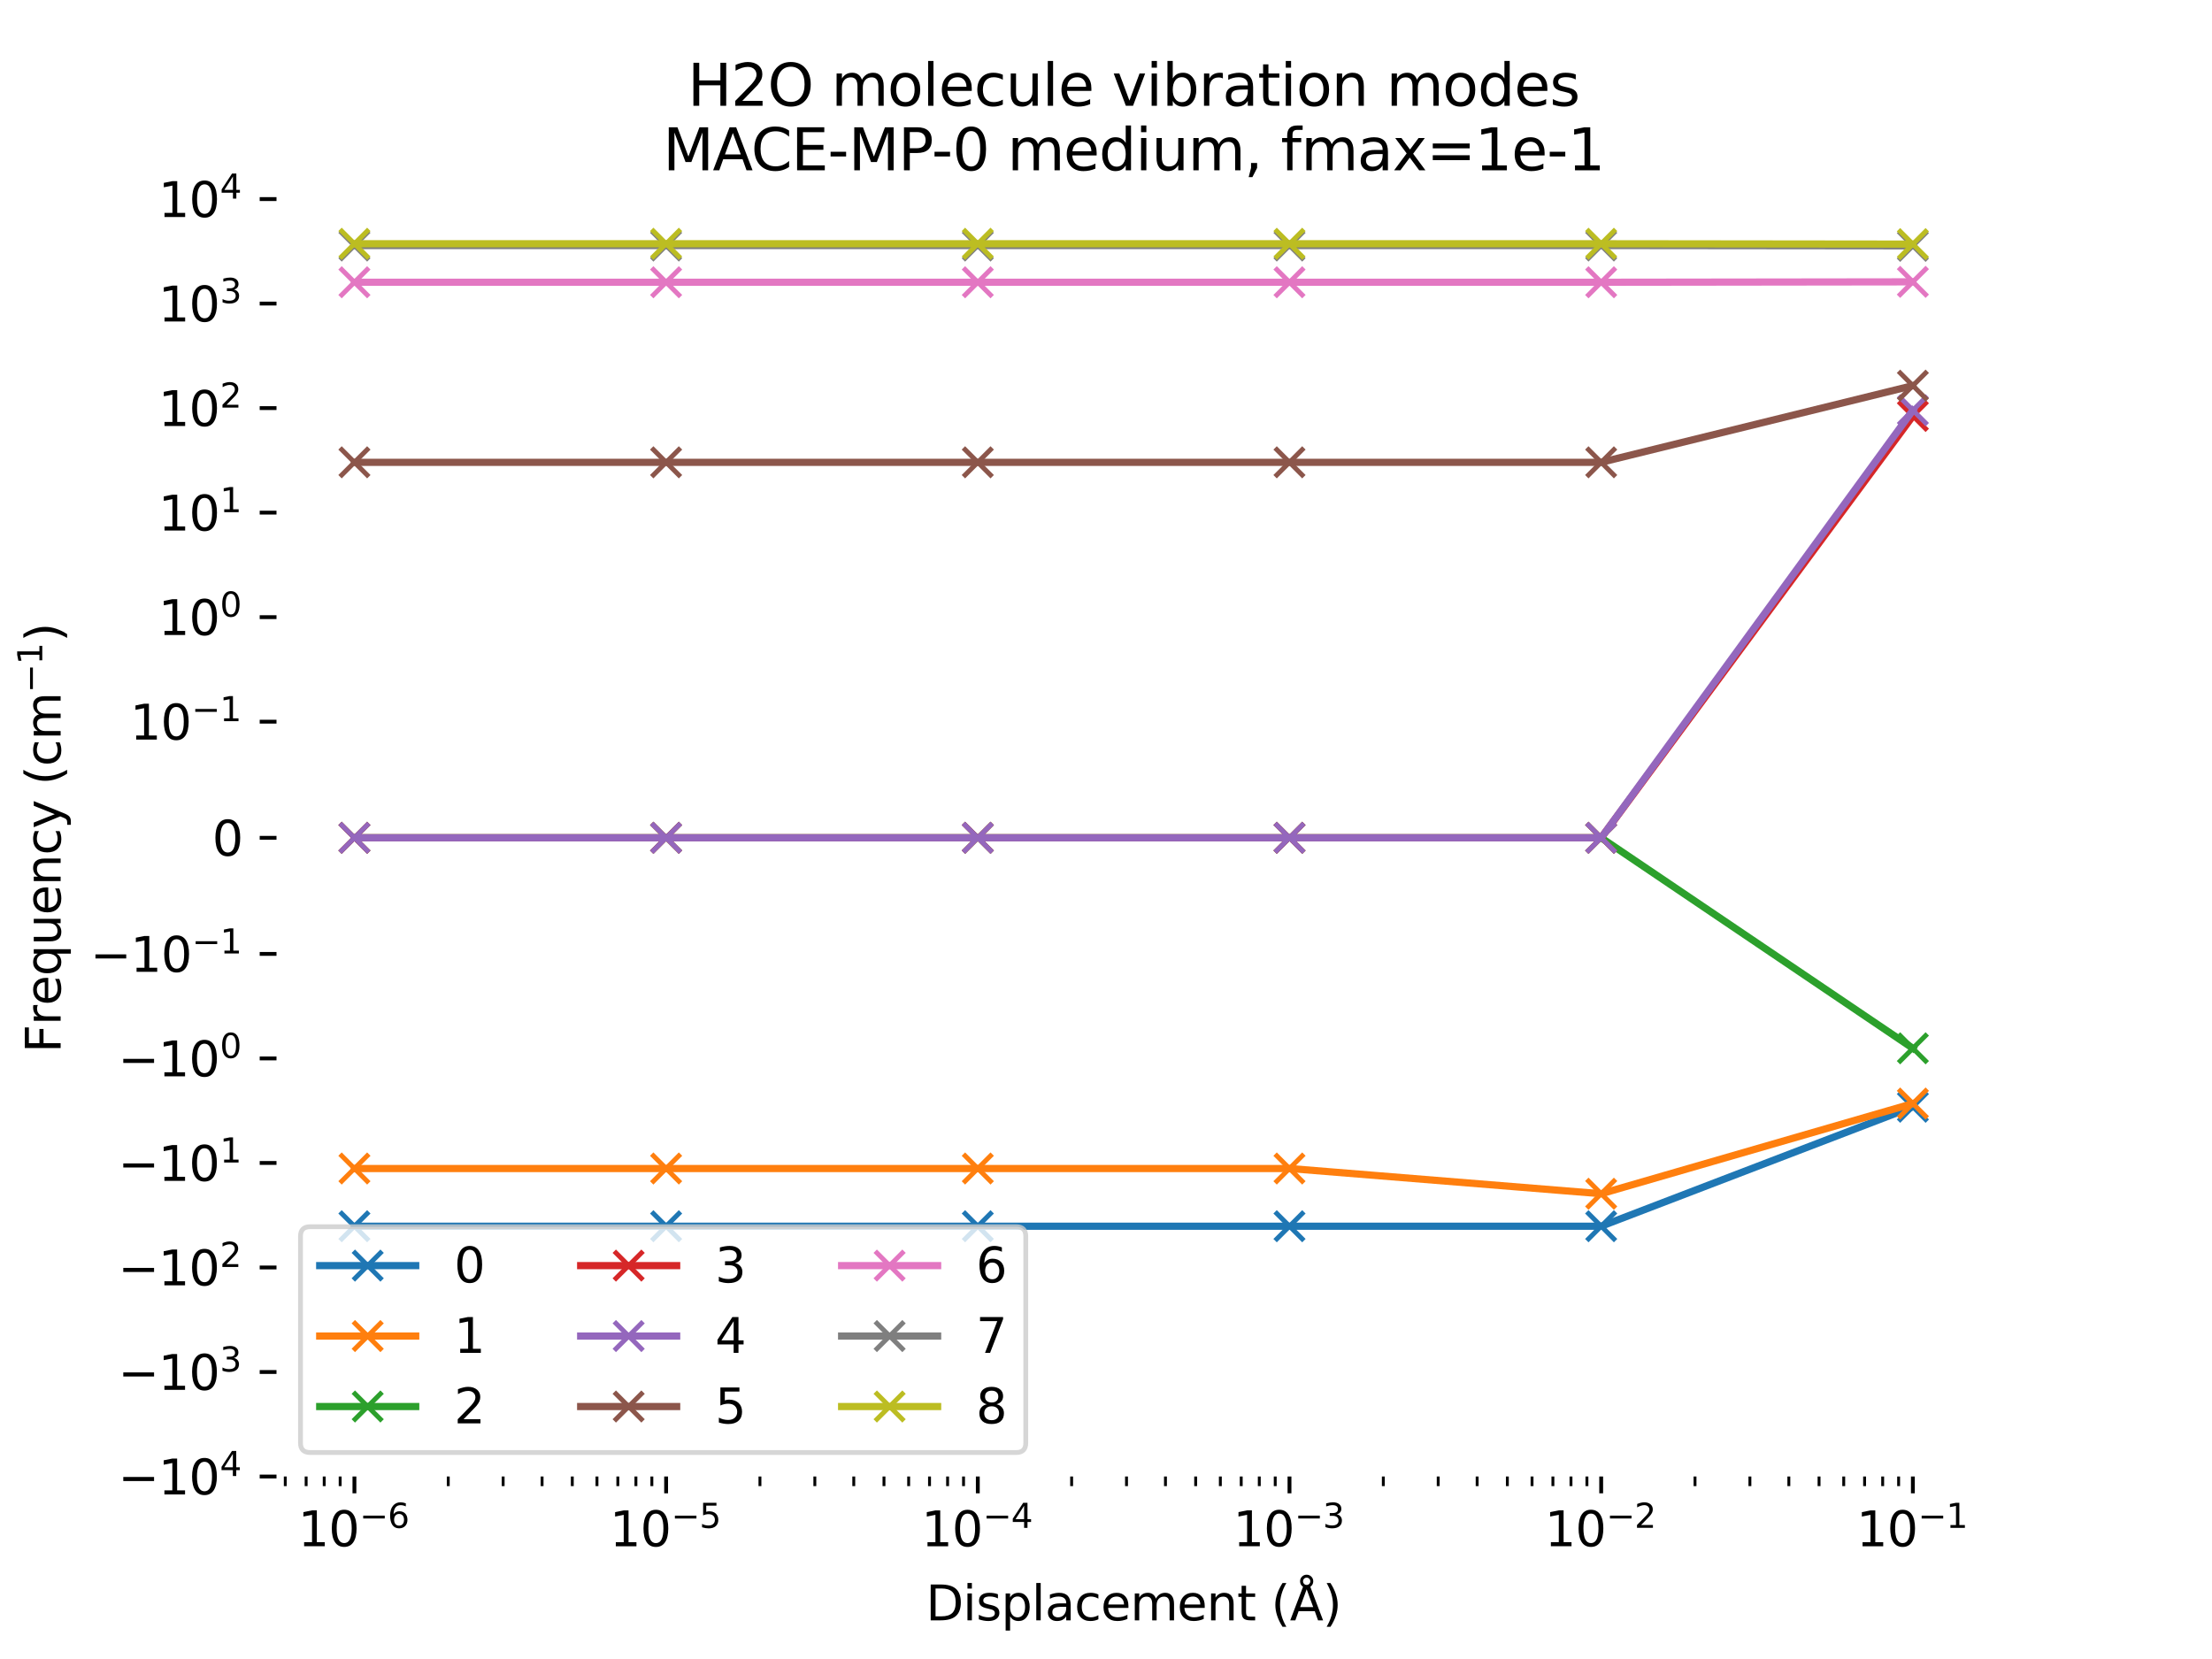 <?xml version="1.0" encoding="utf-8" standalone="no"?>
<!DOCTYPE svg PUBLIC "-//W3C//DTD SVG 1.1//EN"
  "http://www.w3.org/Graphics/SVG/1.1/DTD/svg11.dtd">
<svg xmlns:xlink="http://www.w3.org/1999/xlink" width="460.8pt" height="345.6pt" viewBox="0 0 460.8 345.6" xmlns="http://www.w3.org/2000/svg" version="1.1">
 <defs>
  <style type="text/css">*{stroke-linejoin: round; stroke-linecap: butt}</style>
 </defs>
 <g id="figure_1">
  <g id="patch_1">
   <path d="M 0 345.6 
L 460.8 345.6 
L 460.8 0 
L 0 0 
z
" style="fill: #ffffff"/>
  </g>
  <g id="axes_1">
   <g id="patch_2">
    <path d="M 57.6 307.584 
L 414.72 307.584 
L 414.72 41.472 
L 57.6 41.472 
z
" style="fill: #ffffff"/>
   </g>
   <g id="matplotlib.axis_1">
    <g id="xtick_1">
     <g id="line2d_1">
      <defs>
       <path id="m0389d5540a" d="M 0 0 
L 0 3.5 
" style="stroke: #000000; stroke-width: 0.8"/>
      </defs>
      <g>
       <use xlink:href="#m0389d5540a" x="73.833" y="307.584" style="stroke: #000000; stroke-width: 0.8"/>
      </g>
     </g>
     <g id="text_1">
      <!-- $\mathdefault{10^{-6}}$ -->
      <g transform="translate(62.083 322.182) scale(0.1 -0.1)">
       <defs>
        <path id="DejaVuSans-31" d="M 794 531 
L 1825 531 
L 1825 4091 
L 703 3866 
L 703 4441 
L 1819 4666 
L 2450 4666 
L 2450 531 
L 3481 531 
L 3481 0 
L 794 0 
L 794 531 
z
" transform="scale(0.016)"/>
        <path id="DejaVuSans-30" d="M 2034 4250 
Q 1547 4250 1301 3770 
Q 1056 3291 1056 2328 
Q 1056 1369 1301 889 
Q 1547 409 2034 409 
Q 2525 409 2770 889 
Q 3016 1369 3016 2328 
Q 3016 3291 2770 3770 
Q 2525 4250 2034 4250 
z
M 2034 4750 
Q 2819 4750 3233 4129 
Q 3647 3509 3647 2328 
Q 3647 1150 3233 529 
Q 2819 -91 2034 -91 
Q 1250 -91 836 529 
Q 422 1150 422 2328 
Q 422 3509 836 4129 
Q 1250 4750 2034 4750 
z
" transform="scale(0.016)"/>
        <path id="DejaVuSans-2212" d="M 678 2272 
L 4684 2272 
L 4684 1741 
L 678 1741 
L 678 2272 
z
" transform="scale(0.016)"/>
        <path id="DejaVuSans-36" d="M 2113 2584 
Q 1688 2584 1439 2293 
Q 1191 2003 1191 1497 
Q 1191 994 1439 701 
Q 1688 409 2113 409 
Q 2538 409 2786 701 
Q 3034 994 3034 1497 
Q 3034 2003 2786 2293 
Q 2538 2584 2113 2584 
z
M 3366 4563 
L 3366 3988 
Q 3128 4100 2886 4159 
Q 2644 4219 2406 4219 
Q 1781 4219 1451 3797 
Q 1122 3375 1075 2522 
Q 1259 2794 1537 2939 
Q 1816 3084 2150 3084 
Q 2853 3084 3261 2657 
Q 3669 2231 3669 1497 
Q 3669 778 3244 343 
Q 2819 -91 2113 -91 
Q 1303 -91 875 529 
Q 447 1150 447 2328 
Q 447 3434 972 4092 
Q 1497 4750 2381 4750 
Q 2619 4750 2861 4703 
Q 3103 4656 3366 4563 
z
" transform="scale(0.016)"/>
       </defs>
       <use xlink:href="#DejaVuSans-31" transform="translate(0 0.766)"/>
       <use xlink:href="#DejaVuSans-30" transform="translate(63.623 0.766)"/>
       <use xlink:href="#DejaVuSans-2212" transform="translate(128.203 39.047) scale(0.7)"/>
       <use xlink:href="#DejaVuSans-36" transform="translate(186.855 39.047) scale(0.7)"/>
      </g>
     </g>
    </g>
    <g id="xtick_2">
     <g id="line2d_2">
      <g>
       <use xlink:href="#m0389d5540a" x="138.764" y="307.584" style="stroke: #000000; stroke-width: 0.8"/>
      </g>
     </g>
     <g id="text_2">
      <!-- $\mathdefault{10^{-5}}$ -->
      <g transform="translate(127.014 322.182) scale(0.1 -0.1)">
       <defs>
        <path id="DejaVuSans-35" d="M 691 4666 
L 3169 4666 
L 3169 4134 
L 1269 4134 
L 1269 2991 
Q 1406 3038 1543 3061 
Q 1681 3084 1819 3084 
Q 2600 3084 3056 2656 
Q 3513 2228 3513 1497 
Q 3513 744 3044 326 
Q 2575 -91 1722 -91 
Q 1428 -91 1123 -41 
Q 819 9 494 109 
L 494 744 
Q 775 591 1075 516 
Q 1375 441 1709 441 
Q 2250 441 2565 725 
Q 2881 1009 2881 1497 
Q 2881 1984 2565 2268 
Q 2250 2553 1709 2553 
Q 1456 2553 1204 2497 
Q 953 2441 691 2322 
L 691 4666 
z
" transform="scale(0.016)"/>
       </defs>
       <use xlink:href="#DejaVuSans-31" transform="translate(0 0.684)"/>
       <use xlink:href="#DejaVuSans-30" transform="translate(63.623 0.684)"/>
       <use xlink:href="#DejaVuSans-2212" transform="translate(128.203 38.966) scale(0.7)"/>
       <use xlink:href="#DejaVuSans-35" transform="translate(186.855 38.966) scale(0.7)"/>
      </g>
     </g>
    </g>
    <g id="xtick_3">
     <g id="line2d_3">
      <g>
       <use xlink:href="#m0389d5540a" x="203.695" y="307.584" style="stroke: #000000; stroke-width: 0.8"/>
      </g>
     </g>
     <g id="text_3">
      <!-- $\mathdefault{10^{-4}}$ -->
      <g transform="translate(191.945 322.182) scale(0.1 -0.1)">
       <defs>
        <path id="DejaVuSans-34" d="M 2419 4116 
L 825 1625 
L 2419 1625 
L 2419 4116 
z
M 2253 4666 
L 3047 4666 
L 3047 1625 
L 3713 1625 
L 3713 1100 
L 3047 1100 
L 3047 0 
L 2419 0 
L 2419 1100 
L 313 1100 
L 313 1709 
L 2253 4666 
z
" transform="scale(0.016)"/>
       </defs>
       <use xlink:href="#DejaVuSans-31" transform="translate(0 0.684)"/>
       <use xlink:href="#DejaVuSans-30" transform="translate(63.623 0.684)"/>
       <use xlink:href="#DejaVuSans-2212" transform="translate(128.203 38.966) scale(0.7)"/>
       <use xlink:href="#DejaVuSans-34" transform="translate(186.855 38.966) scale(0.7)"/>
      </g>
     </g>
    </g>
    <g id="xtick_4">
     <g id="line2d_4">
      <g>
       <use xlink:href="#m0389d5540a" x="268.625" y="307.584" style="stroke: #000000; stroke-width: 0.8"/>
      </g>
     </g>
     <g id="text_4">
      <!-- $\mathdefault{10^{-3}}$ -->
      <g transform="translate(256.875 322.182) scale(0.1 -0.1)">
       <defs>
        <path id="DejaVuSans-33" d="M 2597 2516 
Q 3050 2419 3304 2112 
Q 3559 1806 3559 1356 
Q 3559 666 3084 287 
Q 2609 -91 1734 -91 
Q 1441 -91 1130 -33 
Q 819 25 488 141 
L 488 750 
Q 750 597 1062 519 
Q 1375 441 1716 441 
Q 2309 441 2620 675 
Q 2931 909 2931 1356 
Q 2931 1769 2642 2001 
Q 2353 2234 1838 2234 
L 1294 2234 
L 1294 2753 
L 1863 2753 
Q 2328 2753 2575 2939 
Q 2822 3125 2822 3475 
Q 2822 3834 2567 4026 
Q 2313 4219 1838 4219 
Q 1578 4219 1281 4162 
Q 984 4106 628 3988 
L 628 4550 
Q 988 4650 1302 4700 
Q 1616 4750 1894 4750 
Q 2613 4750 3031 4423 
Q 3450 4097 3450 3541 
Q 3450 3153 3228 2886 
Q 3006 2619 2597 2516 
z
" transform="scale(0.016)"/>
       </defs>
       <use xlink:href="#DejaVuSans-31" transform="translate(0 0.766)"/>
       <use xlink:href="#DejaVuSans-30" transform="translate(63.623 0.766)"/>
       <use xlink:href="#DejaVuSans-2212" transform="translate(128.203 39.047) scale(0.7)"/>
       <use xlink:href="#DejaVuSans-33" transform="translate(186.855 39.047) scale(0.7)"/>
      </g>
     </g>
    </g>
    <g id="xtick_5">
     <g id="line2d_5">
      <g>
       <use xlink:href="#m0389d5540a" x="333.556" y="307.584" style="stroke: #000000; stroke-width: 0.8"/>
      </g>
     </g>
     <g id="text_5">
      <!-- $\mathdefault{10^{-2}}$ -->
      <g transform="translate(321.806 322.182) scale(0.1 -0.1)">
       <defs>
        <path id="DejaVuSans-32" d="M 1228 531 
L 3431 531 
L 3431 0 
L 469 0 
L 469 531 
Q 828 903 1448 1529 
Q 2069 2156 2228 2338 
Q 2531 2678 2651 2914 
Q 2772 3150 2772 3378 
Q 2772 3750 2511 3984 
Q 2250 4219 1831 4219 
Q 1534 4219 1204 4116 
Q 875 4013 500 3803 
L 500 4441 
Q 881 4594 1212 4672 
Q 1544 4750 1819 4750 
Q 2544 4750 2975 4387 
Q 3406 4025 3406 3419 
Q 3406 3131 3298 2873 
Q 3191 2616 2906 2266 
Q 2828 2175 2409 1742 
Q 1991 1309 1228 531 
z
" transform="scale(0.016)"/>
       </defs>
       <use xlink:href="#DejaVuSans-31" transform="translate(0 0.766)"/>
       <use xlink:href="#DejaVuSans-30" transform="translate(63.623 0.766)"/>
       <use xlink:href="#DejaVuSans-2212" transform="translate(128.203 39.047) scale(0.7)"/>
       <use xlink:href="#DejaVuSans-32" transform="translate(186.855 39.047) scale(0.7)"/>
      </g>
     </g>
    </g>
    <g id="xtick_6">
     <g id="line2d_6">
      <g>
       <use xlink:href="#m0389d5540a" x="398.487" y="307.584" style="stroke: #000000; stroke-width: 0.8"/>
      </g>
     </g>
     <g id="text_6">
      <!-- $\mathdefault{10^{-1}}$ -->
      <g transform="translate(386.737 322.182) scale(0.1 -0.1)">
       <use xlink:href="#DejaVuSans-31" transform="translate(0 0.684)"/>
       <use xlink:href="#DejaVuSans-30" transform="translate(63.623 0.684)"/>
       <use xlink:href="#DejaVuSans-2212" transform="translate(128.203 38.966) scale(0.7)"/>
       <use xlink:href="#DejaVuSans-31" transform="translate(186.855 38.966) scale(0.7)"/>
      </g>
     </g>
    </g>
    <g id="xtick_7">
     <g id="line2d_7">
      <defs>
       <path id="ma8ecf067c1" d="M 0 0 
L 0 2 
" style="stroke: #000000; stroke-width: 0.6"/>
      </defs>
      <g>
       <use xlink:href="#ma8ecf067c1" x="59.428" y="307.584" style="stroke: #000000; stroke-width: 0.6"/>
      </g>
     </g>
    </g>
    <g id="xtick_8">
     <g id="line2d_8">
      <g>
       <use xlink:href="#ma8ecf067c1" x="63.775" y="307.584" style="stroke: #000000; stroke-width: 0.6"/>
      </g>
     </g>
    </g>
    <g id="xtick_9">
     <g id="line2d_9">
      <g>
       <use xlink:href="#ma8ecf067c1" x="67.54" y="307.584" style="stroke: #000000; stroke-width: 0.6"/>
      </g>
     </g>
    </g>
    <g id="xtick_10">
     <g id="line2d_10">
      <g>
       <use xlink:href="#ma8ecf067c1" x="70.862" y="307.584" style="stroke: #000000; stroke-width: 0.6"/>
      </g>
     </g>
    </g>
    <g id="xtick_11">
     <g id="line2d_11">
      <g>
       <use xlink:href="#ma8ecf067c1" x="93.379" y="307.584" style="stroke: #000000; stroke-width: 0.6"/>
      </g>
     </g>
    </g>
    <g id="xtick_12">
     <g id="line2d_12">
      <g>
       <use xlink:href="#ma8ecf067c1" x="104.813" y="307.584" style="stroke: #000000; stroke-width: 0.6"/>
      </g>
     </g>
    </g>
    <g id="xtick_13">
     <g id="line2d_13">
      <g>
       <use xlink:href="#ma8ecf067c1" x="112.925" y="307.584" style="stroke: #000000; stroke-width: 0.6"/>
      </g>
     </g>
    </g>
    <g id="xtick_14">
     <g id="line2d_14">
      <g>
       <use xlink:href="#ma8ecf067c1" x="119.217" y="307.584" style="stroke: #000000; stroke-width: 0.6"/>
      </g>
     </g>
    </g>
    <g id="xtick_15">
     <g id="line2d_15">
      <g>
       <use xlink:href="#ma8ecf067c1" x="124.359" y="307.584" style="stroke: #000000; stroke-width: 0.6"/>
      </g>
     </g>
    </g>
    <g id="xtick_16">
     <g id="line2d_16">
      <g>
       <use xlink:href="#ma8ecf067c1" x="128.706" y="307.584" style="stroke: #000000; stroke-width: 0.6"/>
      </g>
     </g>
    </g>
    <g id="xtick_17">
     <g id="line2d_17">
      <g>
       <use xlink:href="#ma8ecf067c1" x="132.471" y="307.584" style="stroke: #000000; stroke-width: 0.6"/>
      </g>
     </g>
    </g>
    <g id="xtick_18">
     <g id="line2d_18">
      <g>
       <use xlink:href="#ma8ecf067c1" x="135.793" y="307.584" style="stroke: #000000; stroke-width: 0.6"/>
      </g>
     </g>
    </g>
    <g id="xtick_19">
     <g id="line2d_19">
      <g>
       <use xlink:href="#ma8ecf067c1" x="158.31" y="307.584" style="stroke: #000000; stroke-width: 0.6"/>
      </g>
     </g>
    </g>
    <g id="xtick_20">
     <g id="line2d_20">
      <g>
       <use xlink:href="#ma8ecf067c1" x="169.744" y="307.584" style="stroke: #000000; stroke-width: 0.6"/>
      </g>
     </g>
    </g>
    <g id="xtick_21">
     <g id="line2d_21">
      <g>
       <use xlink:href="#ma8ecf067c1" x="177.856" y="307.584" style="stroke: #000000; stroke-width: 0.6"/>
      </g>
     </g>
    </g>
    <g id="xtick_22">
     <g id="line2d_22">
      <g>
       <use xlink:href="#ma8ecf067c1" x="184.148" y="307.584" style="stroke: #000000; stroke-width: 0.6"/>
      </g>
     </g>
    </g>
    <g id="xtick_23">
     <g id="line2d_23">
      <g>
       <use xlink:href="#ma8ecf067c1" x="189.29" y="307.584" style="stroke: #000000; stroke-width: 0.6"/>
      </g>
     </g>
    </g>
    <g id="xtick_24">
     <g id="line2d_24">
      <g>
       <use xlink:href="#ma8ecf067c1" x="193.637" y="307.584" style="stroke: #000000; stroke-width: 0.6"/>
      </g>
     </g>
    </g>
    <g id="xtick_25">
     <g id="line2d_25">
      <g>
       <use xlink:href="#ma8ecf067c1" x="197.402" y="307.584" style="stroke: #000000; stroke-width: 0.6"/>
      </g>
     </g>
    </g>
    <g id="xtick_26">
     <g id="line2d_26">
      <g>
       <use xlink:href="#ma8ecf067c1" x="200.723" y="307.584" style="stroke: #000000; stroke-width: 0.6"/>
      </g>
     </g>
    </g>
    <g id="xtick_27">
     <g id="line2d_27">
      <g>
       <use xlink:href="#ma8ecf067c1" x="223.241" y="307.584" style="stroke: #000000; stroke-width: 0.6"/>
      </g>
     </g>
    </g>
    <g id="xtick_28">
     <g id="line2d_28">
      <g>
       <use xlink:href="#ma8ecf067c1" x="234.674" y="307.584" style="stroke: #000000; stroke-width: 0.6"/>
      </g>
     </g>
    </g>
    <g id="xtick_29">
     <g id="line2d_29">
      <g>
       <use xlink:href="#ma8ecf067c1" x="242.787" y="307.584" style="stroke: #000000; stroke-width: 0.6"/>
      </g>
     </g>
    </g>
    <g id="xtick_30">
     <g id="line2d_30">
      <g>
       <use xlink:href="#ma8ecf067c1" x="249.079" y="307.584" style="stroke: #000000; stroke-width: 0.6"/>
      </g>
     </g>
    </g>
    <g id="xtick_31">
     <g id="line2d_31">
      <g>
       <use xlink:href="#ma8ecf067c1" x="254.221" y="307.584" style="stroke: #000000; stroke-width: 0.6"/>
      </g>
     </g>
    </g>
    <g id="xtick_32">
     <g id="line2d_32">
      <g>
       <use xlink:href="#ma8ecf067c1" x="258.568" y="307.584" style="stroke: #000000; stroke-width: 0.6"/>
      </g>
     </g>
    </g>
    <g id="xtick_33">
     <g id="line2d_33">
      <g>
       <use xlink:href="#ma8ecf067c1" x="262.333" y="307.584" style="stroke: #000000; stroke-width: 0.6"/>
      </g>
     </g>
    </g>
    <g id="xtick_34">
     <g id="line2d_34">
      <g>
       <use xlink:href="#ma8ecf067c1" x="265.654" y="307.584" style="stroke: #000000; stroke-width: 0.6"/>
      </g>
     </g>
    </g>
    <g id="xtick_35">
     <g id="line2d_35">
      <g>
       <use xlink:href="#ma8ecf067c1" x="288.172" y="307.584" style="stroke: #000000; stroke-width: 0.6"/>
      </g>
     </g>
    </g>
    <g id="xtick_36">
     <g id="line2d_36">
      <g>
       <use xlink:href="#ma8ecf067c1" x="299.605" y="307.584" style="stroke: #000000; stroke-width: 0.6"/>
      </g>
     </g>
    </g>
    <g id="xtick_37">
     <g id="line2d_37">
      <g>
       <use xlink:href="#ma8ecf067c1" x="307.718" y="307.584" style="stroke: #000000; stroke-width: 0.6"/>
      </g>
     </g>
    </g>
    <g id="xtick_38">
     <g id="line2d_38">
      <g>
       <use xlink:href="#ma8ecf067c1" x="314.01" y="307.584" style="stroke: #000000; stroke-width: 0.6"/>
      </g>
     </g>
    </g>
    <g id="xtick_39">
     <g id="line2d_39">
      <g>
       <use xlink:href="#ma8ecf067c1" x="319.152" y="307.584" style="stroke: #000000; stroke-width: 0.6"/>
      </g>
     </g>
    </g>
    <g id="xtick_40">
     <g id="line2d_40">
      <g>
       <use xlink:href="#ma8ecf067c1" x="323.498" y="307.584" style="stroke: #000000; stroke-width: 0.6"/>
      </g>
     </g>
    </g>
    <g id="xtick_41">
     <g id="line2d_41">
      <g>
       <use xlink:href="#ma8ecf067c1" x="327.264" y="307.584" style="stroke: #000000; stroke-width: 0.6"/>
      </g>
     </g>
    </g>
    <g id="xtick_42">
     <g id="line2d_42">
      <g>
       <use xlink:href="#ma8ecf067c1" x="330.585" y="307.584" style="stroke: #000000; stroke-width: 0.6"/>
      </g>
     </g>
    </g>
    <g id="xtick_43">
     <g id="line2d_43">
      <g>
       <use xlink:href="#ma8ecf067c1" x="353.103" y="307.584" style="stroke: #000000; stroke-width: 0.6"/>
      </g>
     </g>
    </g>
    <g id="xtick_44">
     <g id="line2d_44">
      <g>
       <use xlink:href="#ma8ecf067c1" x="364.536" y="307.584" style="stroke: #000000; stroke-width: 0.6"/>
      </g>
     </g>
    </g>
    <g id="xtick_45">
     <g id="line2d_45">
      <g>
       <use xlink:href="#ma8ecf067c1" x="372.649" y="307.584" style="stroke: #000000; stroke-width: 0.6"/>
      </g>
     </g>
    </g>
    <g id="xtick_46">
     <g id="line2d_46">
      <g>
       <use xlink:href="#ma8ecf067c1" x="378.941" y="307.584" style="stroke: #000000; stroke-width: 0.6"/>
      </g>
     </g>
    </g>
    <g id="xtick_47">
     <g id="line2d_47">
      <g>
       <use xlink:href="#ma8ecf067c1" x="384.082" y="307.584" style="stroke: #000000; stroke-width: 0.6"/>
      </g>
     </g>
    </g>
    <g id="xtick_48">
     <g id="line2d_48">
      <g>
       <use xlink:href="#ma8ecf067c1" x="388.429" y="307.584" style="stroke: #000000; stroke-width: 0.6"/>
      </g>
     </g>
    </g>
    <g id="xtick_49">
     <g id="line2d_49">
      <g>
       <use xlink:href="#ma8ecf067c1" x="392.195" y="307.584" style="stroke: #000000; stroke-width: 0.6"/>
      </g>
     </g>
    </g>
    <g id="xtick_50">
     <g id="line2d_50">
      <g>
       <use xlink:href="#ma8ecf067c1" x="395.516" y="307.584" style="stroke: #000000; stroke-width: 0.6"/>
      </g>
     </g>
    </g>
    <g id="text_7">
     <!-- Displacement (Å) -->
     <g transform="translate(192.876 337.545) scale(0.1 -0.1)">
      <defs>
       <path id="DejaVuSans-44" d="M 1259 4147 
L 1259 519 
L 2022 519 
Q 2988 519 3436 956 
Q 3884 1394 3884 2338 
Q 3884 3275 3436 3711 
Q 2988 4147 2022 4147 
L 1259 4147 
z
M 628 4666 
L 1925 4666 
Q 3281 4666 3915 4102 
Q 4550 3538 4550 2338 
Q 4550 1131 3912 565 
Q 3275 0 1925 0 
L 628 0 
L 628 4666 
z
" transform="scale(0.016)"/>
       <path id="DejaVuSans-69" d="M 603 3500 
L 1178 3500 
L 1178 0 
L 603 0 
L 603 3500 
z
M 603 4863 
L 1178 4863 
L 1178 4134 
L 603 4134 
L 603 4863 
z
" transform="scale(0.016)"/>
       <path id="DejaVuSans-73" d="M 2834 3397 
L 2834 2853 
Q 2591 2978 2328 3040 
Q 2066 3103 1784 3103 
Q 1356 3103 1142 2972 
Q 928 2841 928 2578 
Q 928 2378 1081 2264 
Q 1234 2150 1697 2047 
L 1894 2003 
Q 2506 1872 2764 1633 
Q 3022 1394 3022 966 
Q 3022 478 2636 193 
Q 2250 -91 1575 -91 
Q 1294 -91 989 -36 
Q 684 19 347 128 
L 347 722 
Q 666 556 975 473 
Q 1284 391 1588 391 
Q 1994 391 2212 530 
Q 2431 669 2431 922 
Q 2431 1156 2273 1281 
Q 2116 1406 1581 1522 
L 1381 1569 
Q 847 1681 609 1914 
Q 372 2147 372 2553 
Q 372 3047 722 3315 
Q 1072 3584 1716 3584 
Q 2034 3584 2315 3537 
Q 2597 3491 2834 3397 
z
" transform="scale(0.016)"/>
       <path id="DejaVuSans-70" d="M 1159 525 
L 1159 -1331 
L 581 -1331 
L 581 3500 
L 1159 3500 
L 1159 2969 
Q 1341 3281 1617 3432 
Q 1894 3584 2278 3584 
Q 2916 3584 3314 3078 
Q 3713 2572 3713 1747 
Q 3713 922 3314 415 
Q 2916 -91 2278 -91 
Q 1894 -91 1617 61 
Q 1341 213 1159 525 
z
M 3116 1747 
Q 3116 2381 2855 2742 
Q 2594 3103 2138 3103 
Q 1681 3103 1420 2742 
Q 1159 2381 1159 1747 
Q 1159 1113 1420 752 
Q 1681 391 2138 391 
Q 2594 391 2855 752 
Q 3116 1113 3116 1747 
z
" transform="scale(0.016)"/>
       <path id="DejaVuSans-6c" d="M 603 4863 
L 1178 4863 
L 1178 0 
L 603 0 
L 603 4863 
z
" transform="scale(0.016)"/>
       <path id="DejaVuSans-61" d="M 2194 1759 
Q 1497 1759 1228 1600 
Q 959 1441 959 1056 
Q 959 750 1161 570 
Q 1363 391 1709 391 
Q 2188 391 2477 730 
Q 2766 1069 2766 1631 
L 2766 1759 
L 2194 1759 
z
M 3341 1997 
L 3341 0 
L 2766 0 
L 2766 531 
Q 2569 213 2275 61 
Q 1981 -91 1556 -91 
Q 1019 -91 701 211 
Q 384 513 384 1019 
Q 384 1609 779 1909 
Q 1175 2209 1959 2209 
L 2766 2209 
L 2766 2266 
Q 2766 2663 2505 2880 
Q 2244 3097 1772 3097 
Q 1472 3097 1187 3025 
Q 903 2953 641 2809 
L 641 3341 
Q 956 3463 1253 3523 
Q 1550 3584 1831 3584 
Q 2591 3584 2966 3190 
Q 3341 2797 3341 1997 
z
" transform="scale(0.016)"/>
       <path id="DejaVuSans-63" d="M 3122 3366 
L 3122 2828 
Q 2878 2963 2633 3030 
Q 2388 3097 2138 3097 
Q 1578 3097 1268 2742 
Q 959 2388 959 1747 
Q 959 1106 1268 751 
Q 1578 397 2138 397 
Q 2388 397 2633 464 
Q 2878 531 3122 666 
L 3122 134 
Q 2881 22 2623 -34 
Q 2366 -91 2075 -91 
Q 1284 -91 818 406 
Q 353 903 353 1747 
Q 353 2603 823 3093 
Q 1294 3584 2113 3584 
Q 2378 3584 2631 3529 
Q 2884 3475 3122 3366 
z
" transform="scale(0.016)"/>
       <path id="DejaVuSans-65" d="M 3597 1894 
L 3597 1613 
L 953 1613 
Q 991 1019 1311 708 
Q 1631 397 2203 397 
Q 2534 397 2845 478 
Q 3156 559 3463 722 
L 3463 178 
Q 3153 47 2828 -22 
Q 2503 -91 2169 -91 
Q 1331 -91 842 396 
Q 353 884 353 1716 
Q 353 2575 817 3079 
Q 1281 3584 2069 3584 
Q 2775 3584 3186 3129 
Q 3597 2675 3597 1894 
z
M 3022 2063 
Q 3016 2534 2758 2815 
Q 2500 3097 2075 3097 
Q 1594 3097 1305 2825 
Q 1016 2553 972 2059 
L 3022 2063 
z
" transform="scale(0.016)"/>
       <path id="DejaVuSans-6d" d="M 3328 2828 
Q 3544 3216 3844 3400 
Q 4144 3584 4550 3584 
Q 5097 3584 5394 3201 
Q 5691 2819 5691 2113 
L 5691 0 
L 5113 0 
L 5113 2094 
Q 5113 2597 4934 2840 
Q 4756 3084 4391 3084 
Q 3944 3084 3684 2787 
Q 3425 2491 3425 1978 
L 3425 0 
L 2847 0 
L 2847 2094 
Q 2847 2600 2669 2842 
Q 2491 3084 2119 3084 
Q 1678 3084 1418 2786 
Q 1159 2488 1159 1978 
L 1159 0 
L 581 0 
L 581 3500 
L 1159 3500 
L 1159 2956 
Q 1356 3278 1631 3431 
Q 1906 3584 2284 3584 
Q 2666 3584 2933 3390 
Q 3200 3197 3328 2828 
z
" transform="scale(0.016)"/>
       <path id="DejaVuSans-6e" d="M 3513 2113 
L 3513 0 
L 2938 0 
L 2938 2094 
Q 2938 2591 2744 2837 
Q 2550 3084 2163 3084 
Q 1697 3084 1428 2787 
Q 1159 2491 1159 1978 
L 1159 0 
L 581 0 
L 581 3500 
L 1159 3500 
L 1159 2956 
Q 1366 3272 1645 3428 
Q 1925 3584 2291 3584 
Q 2894 3584 3203 3211 
Q 3513 2838 3513 2113 
z
" transform="scale(0.016)"/>
       <path id="DejaVuSans-74" d="M 1172 4494 
L 1172 3500 
L 2356 3500 
L 2356 3053 
L 1172 3053 
L 1172 1153 
Q 1172 725 1289 603 
Q 1406 481 1766 481 
L 2356 481 
L 2356 0 
L 1766 0 
Q 1100 0 847 248 
Q 594 497 594 1153 
L 594 3053 
L 172 3053 
L 172 3500 
L 594 3500 
L 594 4494 
L 1172 4494 
z
" transform="scale(0.016)"/>
       <path id="DejaVuSans-20" transform="scale(0.016)"/>
       <path id="DejaVuSans-28" d="M 1984 4856 
Q 1566 4138 1362 3434 
Q 1159 2731 1159 2009 
Q 1159 1288 1364 580 
Q 1569 -128 1984 -844 
L 1484 -844 
Q 1016 -109 783 600 
Q 550 1309 550 2009 
Q 550 2706 781 3412 
Q 1013 4119 1484 4856 
L 1984 4856 
z
" transform="scale(0.016)"/>
       <path id="DejaVuSans-c5" d="M 2663 5081 
Q 2663 5278 2523 5417 
Q 2384 5556 2188 5556 
Q 1988 5556 1852 5420 
Q 1716 5284 1716 5081 
Q 1716 4884 1853 4746 
Q 1991 4609 2188 4609 
Q 2384 4609 2523 4746 
Q 2663 4884 2663 5081 
z
M 2188 4044 
L 1338 1722 
L 3041 1722 
L 2188 4044 
z
M 1716 4366 
Q 1525 4494 1428 4673 
Q 1331 4853 1331 5081 
Q 1331 5441 1579 5691 
Q 1828 5941 2188 5941 
Q 2544 5941 2795 5689 
Q 3047 5438 3047 5081 
Q 3047 4863 2948 4678 
Q 2850 4494 2663 4366 
L 4325 0 
L 3669 0 
L 3244 1197 
L 1141 1197 
L 716 0 
L 50 0 
L 1716 4366 
z
" transform="scale(0.016)"/>
       <path id="DejaVuSans-29" d="M 513 4856 
L 1013 4856 
Q 1481 4119 1714 3412 
Q 1947 2706 1947 2009 
Q 1947 1309 1714 600 
Q 1481 -109 1013 -844 
L 513 -844 
Q 928 -128 1133 580 
Q 1338 1288 1338 2009 
Q 1338 2731 1133 3434 
Q 928 4138 513 4856 
z
" transform="scale(0.016)"/>
      </defs>
      <use xlink:href="#DejaVuSans-44"/>
      <use xlink:href="#DejaVuSans-69" x="77.002"/>
      <use xlink:href="#DejaVuSans-73" x="104.785"/>
      <use xlink:href="#DejaVuSans-70" x="156.885"/>
      <use xlink:href="#DejaVuSans-6c" x="220.361"/>
      <use xlink:href="#DejaVuSans-61" x="248.145"/>
      <use xlink:href="#DejaVuSans-63" x="309.424"/>
      <use xlink:href="#DejaVuSans-65" x="364.404"/>
      <use xlink:href="#DejaVuSans-6d" x="425.928"/>
      <use xlink:href="#DejaVuSans-65" x="523.34"/>
      <use xlink:href="#DejaVuSans-6e" x="584.863"/>
      <use xlink:href="#DejaVuSans-74" x="648.242"/>
      <use xlink:href="#DejaVuSans-20" x="687.451"/>
      <use xlink:href="#DejaVuSans-28" x="719.238"/>
      <use xlink:href="#DejaVuSans-c5" x="758.252"/>
      <use xlink:href="#DejaVuSans-29" x="826.66"/>
     </g>
    </g>
   </g>
   <g id="matplotlib.axis_2">
    <g id="ytick_1">
     <g id="line2d_51">
      <defs>
       <path id="m00b8d96355" d="M 0 0 
L -3.5 0 
" style="stroke: #000000; stroke-width: 0.8"/>
      </defs>
      <g>
       <use xlink:href="#m00b8d96355" x="57.6" y="307.584" style="stroke: #000000; stroke-width: 0.8"/>
      </g>
     </g>
     <g id="text_8">
      <!-- $\mathdefault{-10^{4}}$ -->
      <g transform="translate(24.6 311.383) scale(0.1 -0.1)">
       <use xlink:href="#DejaVuSans-2212" transform="translate(0 0.684)"/>
       <use xlink:href="#DejaVuSans-31" transform="translate(83.789 0.684)"/>
       <use xlink:href="#DejaVuSans-30" transform="translate(147.412 0.684)"/>
       <use xlink:href="#DejaVuSans-34" transform="translate(211.992 38.966) scale(0.7)"/>
      </g>
     </g>
    </g>
    <g id="ytick_2">
     <g id="line2d_52">
      <g>
       <use xlink:href="#m00b8d96355" x="57.6" y="285.811" style="stroke: #000000; stroke-width: 0.8"/>
      </g>
     </g>
     <g id="text_9">
      <!-- $\mathdefault{-10^{3}}$ -->
      <g transform="translate(24.6 289.61) scale(0.1 -0.1)">
       <use xlink:href="#DejaVuSans-2212" transform="translate(0 0.766)"/>
       <use xlink:href="#DejaVuSans-31" transform="translate(83.789 0.766)"/>
       <use xlink:href="#DejaVuSans-30" transform="translate(147.412 0.766)"/>
       <use xlink:href="#DejaVuSans-33" transform="translate(211.992 39.047) scale(0.7)"/>
      </g>
     </g>
    </g>
    <g id="ytick_3">
     <g id="line2d_53">
      <g>
       <use xlink:href="#m00b8d96355" x="57.6" y="264.038" style="stroke: #000000; stroke-width: 0.8"/>
      </g>
     </g>
     <g id="text_10">
      <!-- $\mathdefault{-10^{2}}$ -->
      <g transform="translate(24.6 267.838) scale(0.1 -0.1)">
       <use xlink:href="#DejaVuSans-2212" transform="translate(0 0.766)"/>
       <use xlink:href="#DejaVuSans-31" transform="translate(83.789 0.766)"/>
       <use xlink:href="#DejaVuSans-30" transform="translate(147.412 0.766)"/>
       <use xlink:href="#DejaVuSans-32" transform="translate(211.992 39.047) scale(0.7)"/>
      </g>
     </g>
    </g>
    <g id="ytick_4">
     <g id="line2d_54">
      <g>
       <use xlink:href="#m00b8d96355" x="57.6" y="242.266" style="stroke: #000000; stroke-width: 0.8"/>
      </g>
     </g>
     <g id="text_11">
      <!-- $\mathdefault{-10^{1}}$ -->
      <g transform="translate(24.6 246.065) scale(0.1 -0.1)">
       <use xlink:href="#DejaVuSans-2212" transform="translate(0 0.684)"/>
       <use xlink:href="#DejaVuSans-31" transform="translate(83.789 0.684)"/>
       <use xlink:href="#DejaVuSans-30" transform="translate(147.412 0.684)"/>
       <use xlink:href="#DejaVuSans-31" transform="translate(211.992 38.966) scale(0.7)"/>
      </g>
     </g>
    </g>
    <g id="ytick_5">
     <g id="line2d_55">
      <g>
       <use xlink:href="#m00b8d96355" x="57.6" y="220.493" style="stroke: #000000; stroke-width: 0.8"/>
      </g>
     </g>
     <g id="text_12">
      <!-- $\mathdefault{-10^{0}}$ -->
      <g transform="translate(24.6 224.292) scale(0.1 -0.1)">
       <use xlink:href="#DejaVuSans-2212" transform="translate(0 0.766)"/>
       <use xlink:href="#DejaVuSans-31" transform="translate(83.789 0.766)"/>
       <use xlink:href="#DejaVuSans-30" transform="translate(147.412 0.766)"/>
       <use xlink:href="#DejaVuSans-30" transform="translate(211.992 39.047) scale(0.7)"/>
      </g>
     </g>
    </g>
    <g id="ytick_6">
     <g id="line2d_56">
      <g>
       <use xlink:href="#m00b8d96355" x="57.6" y="198.72" style="stroke: #000000; stroke-width: 0.8"/>
      </g>
     </g>
     <g id="text_13">
      <!-- $\mathdefault{-10^{-1}}$ -->
      <g transform="translate(18.8 202.519) scale(0.1 -0.1)">
       <use xlink:href="#DejaVuSans-2212" transform="translate(0 0.684)"/>
       <use xlink:href="#DejaVuSans-31" transform="translate(83.789 0.684)"/>
       <use xlink:href="#DejaVuSans-30" transform="translate(147.412 0.684)"/>
       <use xlink:href="#DejaVuSans-2212" transform="translate(211.992 38.966) scale(0.7)"/>
       <use xlink:href="#DejaVuSans-31" transform="translate(270.645 38.966) scale(0.7)"/>
      </g>
     </g>
    </g>
    <g id="ytick_7">
     <g id="line2d_57">
      <g>
       <use xlink:href="#m00b8d96355" x="57.6" y="174.528" style="stroke: #000000; stroke-width: 0.8"/>
      </g>
     </g>
     <g id="text_14">
      <!-- $\mathdefault{0}$ -->
      <g transform="translate(44.2 178.327) scale(0.1 -0.1)">
       <use xlink:href="#DejaVuSans-30" transform="translate(0 0.781)"/>
      </g>
     </g>
    </g>
    <g id="ytick_8">
     <g id="line2d_58">
      <g>
       <use xlink:href="#m00b8d96355" x="57.6" y="150.336" style="stroke: #000000; stroke-width: 0.8"/>
      </g>
     </g>
     <g id="text_15">
      <!-- $\mathdefault{10^{-1}}$ -->
      <g transform="translate(27.1 154.135) scale(0.1 -0.1)">
       <use xlink:href="#DejaVuSans-31" transform="translate(0 0.684)"/>
       <use xlink:href="#DejaVuSans-30" transform="translate(63.623 0.684)"/>
       <use xlink:href="#DejaVuSans-2212" transform="translate(128.203 38.966) scale(0.7)"/>
       <use xlink:href="#DejaVuSans-31" transform="translate(186.855 38.966) scale(0.7)"/>
      </g>
     </g>
    </g>
    <g id="ytick_9">
     <g id="line2d_59">
      <g>
       <use xlink:href="#m00b8d96355" x="57.6" y="128.563" style="stroke: #000000; stroke-width: 0.8"/>
      </g>
     </g>
     <g id="text_16">
      <!-- $\mathdefault{10^{0}}$ -->
      <g transform="translate(33 132.362) scale(0.1 -0.1)">
       <use xlink:href="#DejaVuSans-31" transform="translate(0 0.766)"/>
       <use xlink:href="#DejaVuSans-30" transform="translate(63.623 0.766)"/>
       <use xlink:href="#DejaVuSans-30" transform="translate(128.203 39.047) scale(0.7)"/>
      </g>
     </g>
    </g>
    <g id="ytick_10">
     <g id="line2d_60">
      <g>
       <use xlink:href="#m00b8d96355" x="57.6" y="106.79" style="stroke: #000000; stroke-width: 0.8"/>
      </g>
     </g>
     <g id="text_17">
      <!-- $\mathdefault{10^{1}}$ -->
      <g transform="translate(33 110.59) scale(0.1 -0.1)">
       <use xlink:href="#DejaVuSans-31" transform="translate(0 0.684)"/>
       <use xlink:href="#DejaVuSans-30" transform="translate(63.623 0.684)"/>
       <use xlink:href="#DejaVuSans-31" transform="translate(128.203 38.966) scale(0.7)"/>
      </g>
     </g>
    </g>
    <g id="ytick_11">
     <g id="line2d_61">
      <g>
       <use xlink:href="#m00b8d96355" x="57.6" y="85.018" style="stroke: #000000; stroke-width: 0.8"/>
      </g>
     </g>
     <g id="text_18">
      <!-- $\mathdefault{10^{2}}$ -->
      <g transform="translate(33 88.817) scale(0.1 -0.1)">
       <use xlink:href="#DejaVuSans-31" transform="translate(0 0.766)"/>
       <use xlink:href="#DejaVuSans-30" transform="translate(63.623 0.766)"/>
       <use xlink:href="#DejaVuSans-32" transform="translate(128.203 39.047) scale(0.7)"/>
      </g>
     </g>
    </g>
    <g id="ytick_12">
     <g id="line2d_62">
      <g>
       <use xlink:href="#m00b8d96355" x="57.6" y="63.245" style="stroke: #000000; stroke-width: 0.8"/>
      </g>
     </g>
     <g id="text_19">
      <!-- $\mathdefault{10^{3}}$ -->
      <g transform="translate(33 67.044) scale(0.1 -0.1)">
       <use xlink:href="#DejaVuSans-31" transform="translate(0 0.766)"/>
       <use xlink:href="#DejaVuSans-30" transform="translate(63.623 0.766)"/>
       <use xlink:href="#DejaVuSans-33" transform="translate(128.203 39.047) scale(0.7)"/>
      </g>
     </g>
    </g>
    <g id="ytick_13">
     <g id="line2d_63">
      <g>
       <use xlink:href="#m00b8d96355" x="57.6" y="41.472" style="stroke: #000000; stroke-width: 0.8"/>
      </g>
     </g>
     <g id="text_20">
      <!-- $\mathdefault{10^{4}}$ -->
      <g transform="translate(33 45.271) scale(0.1 -0.1)">
       <use xlink:href="#DejaVuSans-31" transform="translate(0 0.684)"/>
       <use xlink:href="#DejaVuSans-30" transform="translate(63.623 0.684)"/>
       <use xlink:href="#DejaVuSans-34" transform="translate(128.203 38.966) scale(0.7)"/>
      </g>
     </g>
    </g>
    <g id="text_21">
     <!-- Frequency ($\mathrm{cm}^{-1}$) -->
     <g transform="translate(12.7 219.328) rotate(-90) scale(0.1 -0.1)">
      <defs>
       <path id="DejaVuSans-46" d="M 628 4666 
L 3309 4666 
L 3309 4134 
L 1259 4134 
L 1259 2759 
L 3109 2759 
L 3109 2228 
L 1259 2228 
L 1259 0 
L 628 0 
L 628 4666 
z
" transform="scale(0.016)"/>
       <path id="DejaVuSans-72" d="M 2631 2963 
Q 2534 3019 2420 3045 
Q 2306 3072 2169 3072 
Q 1681 3072 1420 2755 
Q 1159 2438 1159 1844 
L 1159 0 
L 581 0 
L 581 3500 
L 1159 3500 
L 1159 2956 
Q 1341 3275 1631 3429 
Q 1922 3584 2338 3584 
Q 2397 3584 2469 3576 
Q 2541 3569 2628 3553 
L 2631 2963 
z
" transform="scale(0.016)"/>
       <path id="DejaVuSans-71" d="M 947 1747 
Q 947 1113 1208 752 
Q 1469 391 1925 391 
Q 2381 391 2643 752 
Q 2906 1113 2906 1747 
Q 2906 2381 2643 2742 
Q 2381 3103 1925 3103 
Q 1469 3103 1208 2742 
Q 947 2381 947 1747 
z
M 2906 525 
Q 2725 213 2448 61 
Q 2172 -91 1784 -91 
Q 1150 -91 751 415 
Q 353 922 353 1747 
Q 353 2572 751 3078 
Q 1150 3584 1784 3584 
Q 2172 3584 2448 3432 
Q 2725 3281 2906 2969 
L 2906 3500 
L 3481 3500 
L 3481 -1331 
L 2906 -1331 
L 2906 525 
z
" transform="scale(0.016)"/>
       <path id="DejaVuSans-75" d="M 544 1381 
L 544 3500 
L 1119 3500 
L 1119 1403 
Q 1119 906 1312 657 
Q 1506 409 1894 409 
Q 2359 409 2629 706 
Q 2900 1003 2900 1516 
L 2900 3500 
L 3475 3500 
L 3475 0 
L 2900 0 
L 2900 538 
Q 2691 219 2414 64 
Q 2138 -91 1772 -91 
Q 1169 -91 856 284 
Q 544 659 544 1381 
z
M 1991 3584 
L 1991 3584 
z
" transform="scale(0.016)"/>
       <path id="DejaVuSans-79" d="M 2059 -325 
Q 1816 -950 1584 -1140 
Q 1353 -1331 966 -1331 
L 506 -1331 
L 506 -850 
L 844 -850 
Q 1081 -850 1212 -737 
Q 1344 -625 1503 -206 
L 1606 56 
L 191 3500 
L 800 3500 
L 1894 763 
L 2988 3500 
L 3597 3500 
L 2059 -325 
z
" transform="scale(0.016)"/>
      </defs>
      <use xlink:href="#DejaVuSans-46" transform="translate(0 0.684)"/>
      <use xlink:href="#DejaVuSans-72" transform="translate(57.52 0.684)"/>
      <use xlink:href="#DejaVuSans-65" transform="translate(98.633 0.684)"/>
      <use xlink:href="#DejaVuSans-71" transform="translate(160.156 0.684)"/>
      <use xlink:href="#DejaVuSans-75" transform="translate(223.633 0.684)"/>
      <use xlink:href="#DejaVuSans-65" transform="translate(287.012 0.684)"/>
      <use xlink:href="#DejaVuSans-6e" transform="translate(348.535 0.684)"/>
      <use xlink:href="#DejaVuSans-63" transform="translate(411.914 0.684)"/>
      <use xlink:href="#DejaVuSans-79" transform="translate(466.895 0.684)"/>
      <use xlink:href="#DejaVuSans-20" transform="translate(526.074 0.684)"/>
      <use xlink:href="#DejaVuSans-28" transform="translate(557.861 0.684)"/>
      <use xlink:href="#DejaVuSans-63" transform="translate(596.875 0.684)"/>
      <use xlink:href="#DejaVuSans-6d" transform="translate(651.855 0.684)"/>
      <use xlink:href="#DejaVuSans-2212" transform="translate(750.225 38.966) scale(0.7)"/>
      <use xlink:href="#DejaVuSans-31" transform="translate(808.877 38.966) scale(0.7)"/>
      <use xlink:href="#DejaVuSans-29" transform="translate(856.147 0.684)"/>
     </g>
    </g>
   </g>
   <g id="line2d_64">
    <path d="M 73.833 255.445 
L 138.764 255.445 
L 203.695 255.445 
L 268.625 255.445 
L 333.556 255.445 
L 398.487 230.56 
" clip-path="url(#pfdab8d302b)" style="fill: none; stroke: #1f77b4; stroke-width: 1.5; stroke-linecap: square"/>
    <defs>
     <path id="maca96110e7" d="M -3 3 
L 3 -3 
M -3 -3 
L 3 3 
" style="stroke: #1f77b4"/>
    </defs>
    <g clip-path="url(#pfdab8d302b)">
     <use xlink:href="#maca96110e7" x="73.833" y="255.445" style="fill: #1f77b4; stroke: #1f77b4"/>
     <use xlink:href="#maca96110e7" x="138.764" y="255.445" style="fill: #1f77b4; stroke: #1f77b4"/>
     <use xlink:href="#maca96110e7" x="203.695" y="255.445" style="fill: #1f77b4; stroke: #1f77b4"/>
     <use xlink:href="#maca96110e7" x="268.625" y="255.445" style="fill: #1f77b4; stroke: #1f77b4"/>
     <use xlink:href="#maca96110e7" x="333.556" y="255.445" style="fill: #1f77b4; stroke: #1f77b4"/>
     <use xlink:href="#maca96110e7" x="398.487" y="230.56" style="fill: #1f77b4; stroke: #1f77b4"/>
    </g>
   </g>
   <g id="line2d_65">
    <path d="M 73.833 243.421 
L 138.764 243.421 
L 203.695 243.421 
L 268.625 243.421 
L 333.556 248.677 
L 398.487 229.885 
" clip-path="url(#pfdab8d302b)" style="fill: none; stroke: #ff7f0e; stroke-width: 1.5; stroke-linecap: square"/>
    <defs>
     <path id="m92bc946dba" d="M -3 3 
L 3 -3 
M -3 -3 
L 3 3 
" style="stroke: #ff7f0e"/>
    </defs>
    <g clip-path="url(#pfdab8d302b)">
     <use xlink:href="#m92bc946dba" x="73.833" y="243.421" style="fill: #ff7f0e; stroke: #ff7f0e"/>
     <use xlink:href="#m92bc946dba" x="138.764" y="243.421" style="fill: #ff7f0e; stroke: #ff7f0e"/>
     <use xlink:href="#m92bc946dba" x="203.695" y="243.421" style="fill: #ff7f0e; stroke: #ff7f0e"/>
     <use xlink:href="#m92bc946dba" x="268.625" y="243.421" style="fill: #ff7f0e; stroke: #ff7f0e"/>
     <use xlink:href="#m92bc946dba" x="333.556" y="248.677" style="fill: #ff7f0e; stroke: #ff7f0e"/>
     <use xlink:href="#m92bc946dba" x="398.487" y="229.885" style="fill: #ff7f0e; stroke: #ff7f0e"/>
    </g>
   </g>
   <g id="line2d_66">
    <path d="M 73.833 174.528 
L 138.764 174.528 
L 203.695 174.528 
L 268.625 174.528 
L 333.556 174.528 
L 398.487 218.383 
" clip-path="url(#pfdab8d302b)" style="fill: none; stroke: #2ca02c; stroke-width: 1.5; stroke-linecap: square"/>
    <defs>
     <path id="me365ddee27" d="M -3 3 
L 3 -3 
M -3 -3 
L 3 3 
" style="stroke: #2ca02c"/>
    </defs>
    <g clip-path="url(#pfdab8d302b)">
     <use xlink:href="#me365ddee27" x="73.833" y="174.528" style="fill: #2ca02c; stroke: #2ca02c"/>
     <use xlink:href="#me365ddee27" x="138.764" y="174.528" style="fill: #2ca02c; stroke: #2ca02c"/>
     <use xlink:href="#me365ddee27" x="203.695" y="174.528" style="fill: #2ca02c; stroke: #2ca02c"/>
     <use xlink:href="#me365ddee27" x="268.625" y="174.528" style="fill: #2ca02c; stroke: #2ca02c"/>
     <use xlink:href="#me365ddee27" x="333.556" y="174.528" style="fill: #2ca02c; stroke: #2ca02c"/>
     <use xlink:href="#me365ddee27" x="398.487" y="218.383" style="fill: #2ca02c; stroke: #2ca02c"/>
    </g>
   </g>
   <g id="line2d_67">
    <path d="M 73.833 174.528 
L 138.764 174.528 
L 203.695 174.528 
L 268.625 174.528 
L 333.556 174.528 
L 398.487 86.655 
" clip-path="url(#pfdab8d302b)" style="fill: none; stroke: #d62728; stroke-width: 1.5; stroke-linecap: square"/>
    <defs>
     <path id="m1a86b279d0" d="M -3 3 
L 3 -3 
M -3 -3 
L 3 3 
" style="stroke: #d62728"/>
    </defs>
    <g clip-path="url(#pfdab8d302b)">
     <use xlink:href="#m1a86b279d0" x="73.833" y="174.528" style="fill: #d62728; stroke: #d62728"/>
     <use xlink:href="#m1a86b279d0" x="138.764" y="174.528" style="fill: #d62728; stroke: #d62728"/>
     <use xlink:href="#m1a86b279d0" x="203.695" y="174.528" style="fill: #d62728; stroke: #d62728"/>
     <use xlink:href="#m1a86b279d0" x="268.625" y="174.528" style="fill: #d62728; stroke: #d62728"/>
     <use xlink:href="#m1a86b279d0" x="333.556" y="174.528" style="fill: #d62728; stroke: #d62728"/>
     <use xlink:href="#m1a86b279d0" x="398.487" y="86.655" style="fill: #d62728; stroke: #d62728"/>
    </g>
   </g>
   <g id="line2d_68">
    <path d="M 73.833 174.528 
L 138.764 174.528 
L 203.695 174.528 
L 268.625 174.528 
L 333.556 174.528 
L 398.487 85.463 
" clip-path="url(#pfdab8d302b)" style="fill: none; stroke: #9467bd; stroke-width: 1.5; stroke-linecap: square"/>
    <defs>
     <path id="m31caceecef" d="M -3 3 
L 3 -3 
M -3 -3 
L 3 3 
" style="stroke: #9467bd"/>
    </defs>
    <g clip-path="url(#pfdab8d302b)">
     <use xlink:href="#m31caceecef" x="73.833" y="174.528" style="fill: #9467bd; stroke: #9467bd"/>
     <use xlink:href="#m31caceecef" x="138.764" y="174.528" style="fill: #9467bd; stroke: #9467bd"/>
     <use xlink:href="#m31caceecef" x="203.695" y="174.528" style="fill: #9467bd; stroke: #9467bd"/>
     <use xlink:href="#m31caceecef" x="268.625" y="174.528" style="fill: #9467bd; stroke: #9467bd"/>
     <use xlink:href="#m31caceecef" x="333.556" y="174.528" style="fill: #9467bd; stroke: #9467bd"/>
     <use xlink:href="#m31caceecef" x="398.487" y="85.463" style="fill: #9467bd; stroke: #9467bd"/>
    </g>
   </g>
   <g id="line2d_69">
    <path d="M 73.833 96.308 
L 138.764 96.308 
L 203.695 96.308 
L 268.625 96.308 
L 333.556 96.308 
L 398.487 80.334 
" clip-path="url(#pfdab8d302b)" style="fill: none; stroke: #8c564b; stroke-width: 1.5; stroke-linecap: square"/>
    <defs>
     <path id="m12444c8a7f" d="M -3 3 
L 3 -3 
M -3 -3 
L 3 3 
" style="stroke: #8c564b"/>
    </defs>
    <g clip-path="url(#pfdab8d302b)">
     <use xlink:href="#m12444c8a7f" x="73.833" y="96.308" style="fill: #8c564b; stroke: #8c564b"/>
     <use xlink:href="#m12444c8a7f" x="138.764" y="96.308" style="fill: #8c564b; stroke: #8c564b"/>
     <use xlink:href="#m12444c8a7f" x="203.695" y="96.308" style="fill: #8c564b; stroke: #8c564b"/>
     <use xlink:href="#m12444c8a7f" x="268.625" y="96.308" style="fill: #8c564b; stroke: #8c564b"/>
     <use xlink:href="#m12444c8a7f" x="333.556" y="96.308" style="fill: #8c564b; stroke: #8c564b"/>
     <use xlink:href="#m12444c8a7f" x="398.487" y="80.334" style="fill: #8c564b; stroke: #8c564b"/>
    </g>
   </g>
   <g id="line2d_70">
    <path d="M 73.833 58.797 
L 138.764 58.797 
L 203.695 58.797 
L 268.625 58.797 
L 333.556 58.798 
L 398.487 58.713 
" clip-path="url(#pfdab8d302b)" style="fill: none; stroke: #e377c2; stroke-width: 1.5; stroke-linecap: square"/>
    <defs>
     <path id="maed3a173f2" d="M -3 3 
L 3 -3 
M -3 -3 
L 3 3 
" style="stroke: #e377c2"/>
    </defs>
    <g clip-path="url(#pfdab8d302b)">
     <use xlink:href="#maed3a173f2" x="73.833" y="58.797" style="fill: #e377c2; stroke: #e377c2"/>
     <use xlink:href="#maed3a173f2" x="138.764" y="58.797" style="fill: #e377c2; stroke: #e377c2"/>
     <use xlink:href="#maed3a173f2" x="203.695" y="58.797" style="fill: #e377c2; stroke: #e377c2"/>
     <use xlink:href="#maed3a173f2" x="268.625" y="58.797" style="fill: #e377c2; stroke: #e377c2"/>
     <use xlink:href="#maed3a173f2" x="333.556" y="58.798" style="fill: #e377c2; stroke: #e377c2"/>
     <use xlink:href="#maed3a173f2" x="398.487" y="58.713" style="fill: #e377c2; stroke: #e377c2"/>
    </g>
   </g>
   <g id="line2d_71">
    <path d="M 73.833 51.152 
L 138.764 51.152 
L 203.695 51.152 
L 268.625 51.152 
L 333.556 51.15 
L 398.487 51.216 
" clip-path="url(#pfdab8d302b)" style="fill: none; stroke: #7f7f7f; stroke-width: 1.5; stroke-linecap: square"/>
    <defs>
     <path id="mdeea045933" d="M -3 3 
L 3 -3 
M -3 -3 
L 3 3 
" style="stroke: #7f7f7f"/>
    </defs>
    <g clip-path="url(#pfdab8d302b)">
     <use xlink:href="#mdeea045933" x="73.833" y="51.152" style="fill: #7f7f7f; stroke: #7f7f7f"/>
     <use xlink:href="#mdeea045933" x="138.764" y="51.152" style="fill: #7f7f7f; stroke: #7f7f7f"/>
     <use xlink:href="#mdeea045933" x="203.695" y="51.152" style="fill: #7f7f7f; stroke: #7f7f7f"/>
     <use xlink:href="#mdeea045933" x="268.625" y="51.152" style="fill: #7f7f7f; stroke: #7f7f7f"/>
     <use xlink:href="#mdeea045933" x="333.556" y="51.15" style="fill: #7f7f7f; stroke: #7f7f7f"/>
     <use xlink:href="#mdeea045933" x="398.487" y="51.216" style="fill: #7f7f7f; stroke: #7f7f7f"/>
    </g>
   </g>
   <g id="line2d_72">
    <path d="M 73.833 50.779 
L 138.764 50.779 
L 203.695 50.779 
L 268.625 50.779 
L 333.556 50.777 
L 398.487 50.851 
" clip-path="url(#pfdab8d302b)" style="fill: none; stroke: #bcbd22; stroke-width: 1.5; stroke-linecap: square"/>
    <defs>
     <path id="mc8d18eb5ac" d="M -3 3 
L 3 -3 
M -3 -3 
L 3 3 
" style="stroke: #bcbd22"/>
    </defs>
    <g clip-path="url(#pfdab8d302b)">
     <use xlink:href="#mc8d18eb5ac" x="73.833" y="50.779" style="fill: #bcbd22; stroke: #bcbd22"/>
     <use xlink:href="#mc8d18eb5ac" x="138.764" y="50.779" style="fill: #bcbd22; stroke: #bcbd22"/>
     <use xlink:href="#mc8d18eb5ac" x="203.695" y="50.779" style="fill: #bcbd22; stroke: #bcbd22"/>
     <use xlink:href="#mc8d18eb5ac" x="268.625" y="50.779" style="fill: #bcbd22; stroke: #bcbd22"/>
     <use xlink:href="#mc8d18eb5ac" x="333.556" y="50.777" style="fill: #bcbd22; stroke: #bcbd22"/>
     <use xlink:href="#mc8d18eb5ac" x="398.487" y="50.851" style="fill: #bcbd22; stroke: #bcbd22"/>
    </g>
   </g>
   <g id="text_22">
    <!-- H2O molecule vibration modes -->
    <g transform="translate(143.246 22.035) scale(0.12 -0.12)">
     <defs>
      <path id="DejaVuSans-48" d="M 628 4666 
L 1259 4666 
L 1259 2753 
L 3553 2753 
L 3553 4666 
L 4184 4666 
L 4184 0 
L 3553 0 
L 3553 2222 
L 1259 2222 
L 1259 0 
L 628 0 
L 628 4666 
z
" transform="scale(0.016)"/>
      <path id="DejaVuSans-4f" d="M 2522 4238 
Q 1834 4238 1429 3725 
Q 1025 3213 1025 2328 
Q 1025 1447 1429 934 
Q 1834 422 2522 422 
Q 3209 422 3611 934 
Q 4013 1447 4013 2328 
Q 4013 3213 3611 3725 
Q 3209 4238 2522 4238 
z
M 2522 4750 
Q 3503 4750 4090 4092 
Q 4678 3434 4678 2328 
Q 4678 1225 4090 567 
Q 3503 -91 2522 -91 
Q 1538 -91 948 565 
Q 359 1222 359 2328 
Q 359 3434 948 4092 
Q 1538 4750 2522 4750 
z
" transform="scale(0.016)"/>
      <path id="DejaVuSans-6f" d="M 1959 3097 
Q 1497 3097 1228 2736 
Q 959 2375 959 1747 
Q 959 1119 1226 758 
Q 1494 397 1959 397 
Q 2419 397 2687 759 
Q 2956 1122 2956 1747 
Q 2956 2369 2687 2733 
Q 2419 3097 1959 3097 
z
M 1959 3584 
Q 2709 3584 3137 3096 
Q 3566 2609 3566 1747 
Q 3566 888 3137 398 
Q 2709 -91 1959 -91 
Q 1206 -91 779 398 
Q 353 888 353 1747 
Q 353 2609 779 3096 
Q 1206 3584 1959 3584 
z
" transform="scale(0.016)"/>
      <path id="DejaVuSans-76" d="M 191 3500 
L 800 3500 
L 1894 563 
L 2988 3500 
L 3597 3500 
L 2284 0 
L 1503 0 
L 191 3500 
z
" transform="scale(0.016)"/>
      <path id="DejaVuSans-62" d="M 3116 1747 
Q 3116 2381 2855 2742 
Q 2594 3103 2138 3103 
Q 1681 3103 1420 2742 
Q 1159 2381 1159 1747 
Q 1159 1113 1420 752 
Q 1681 391 2138 391 
Q 2594 391 2855 752 
Q 3116 1113 3116 1747 
z
M 1159 2969 
Q 1341 3281 1617 3432 
Q 1894 3584 2278 3584 
Q 2916 3584 3314 3078 
Q 3713 2572 3713 1747 
Q 3713 922 3314 415 
Q 2916 -91 2278 -91 
Q 1894 -91 1617 61 
Q 1341 213 1159 525 
L 1159 0 
L 581 0 
L 581 4863 
L 1159 4863 
L 1159 2969 
z
" transform="scale(0.016)"/>
      <path id="DejaVuSans-64" d="M 2906 2969 
L 2906 4863 
L 3481 4863 
L 3481 0 
L 2906 0 
L 2906 525 
Q 2725 213 2448 61 
Q 2172 -91 1784 -91 
Q 1150 -91 751 415 
Q 353 922 353 1747 
Q 353 2572 751 3078 
Q 1150 3584 1784 3584 
Q 2172 3584 2448 3432 
Q 2725 3281 2906 2969 
z
M 947 1747 
Q 947 1113 1208 752 
Q 1469 391 1925 391 
Q 2381 391 2643 752 
Q 2906 1113 2906 1747 
Q 2906 2381 2643 2742 
Q 2381 3103 1925 3103 
Q 1469 3103 1208 2742 
Q 947 2381 947 1747 
z
" transform="scale(0.016)"/>
     </defs>
     <use xlink:href="#DejaVuSans-48"/>
     <use xlink:href="#DejaVuSans-32" x="75.195"/>
     <use xlink:href="#DejaVuSans-4f" x="138.818"/>
     <use xlink:href="#DejaVuSans-20" x="217.529"/>
     <use xlink:href="#DejaVuSans-6d" x="249.316"/>
     <use xlink:href="#DejaVuSans-6f" x="346.729"/>
     <use xlink:href="#DejaVuSans-6c" x="407.91"/>
     <use xlink:href="#DejaVuSans-65" x="435.693"/>
     <use xlink:href="#DejaVuSans-63" x="497.217"/>
     <use xlink:href="#DejaVuSans-75" x="552.197"/>
     <use xlink:href="#DejaVuSans-6c" x="615.576"/>
     <use xlink:href="#DejaVuSans-65" x="643.359"/>
     <use xlink:href="#DejaVuSans-20" x="704.883"/>
     <use xlink:href="#DejaVuSans-76" x="736.67"/>
     <use xlink:href="#DejaVuSans-69" x="795.85"/>
     <use xlink:href="#DejaVuSans-62" x="823.633"/>
     <use xlink:href="#DejaVuSans-72" x="887.109"/>
     <use xlink:href="#DejaVuSans-61" x="928.223"/>
     <use xlink:href="#DejaVuSans-74" x="989.502"/>
     <use xlink:href="#DejaVuSans-69" x="1028.711"/>
     <use xlink:href="#DejaVuSans-6f" x="1056.494"/>
     <use xlink:href="#DejaVuSans-6e" x="1117.676"/>
     <use xlink:href="#DejaVuSans-20" x="1181.055"/>
     <use xlink:href="#DejaVuSans-6d" x="1212.842"/>
     <use xlink:href="#DejaVuSans-6f" x="1310.254"/>
     <use xlink:href="#DejaVuSans-64" x="1371.436"/>
     <use xlink:href="#DejaVuSans-65" x="1434.912"/>
     <use xlink:href="#DejaVuSans-73" x="1496.436"/>
    </g>
    <!-- MACE-MP-0 medium, fmax=1e-1 -->
    <g transform="translate(138.113 35.472) scale(0.12 -0.12)">
     <defs>
      <path id="DejaVuSans-4d" d="M 628 4666 
L 1569 4666 
L 2759 1491 
L 3956 4666 
L 4897 4666 
L 4897 0 
L 4281 0 
L 4281 4097 
L 3078 897 
L 2444 897 
L 1241 4097 
L 1241 0 
L 628 0 
L 628 4666 
z
" transform="scale(0.016)"/>
      <path id="DejaVuSans-41" d="M 2188 4044 
L 1331 1722 
L 3047 1722 
L 2188 4044 
z
M 1831 4666 
L 2547 4666 
L 4325 0 
L 3669 0 
L 3244 1197 
L 1141 1197 
L 716 0 
L 50 0 
L 1831 4666 
z
" transform="scale(0.016)"/>
      <path id="DejaVuSans-43" d="M 4122 4306 
L 4122 3641 
Q 3803 3938 3442 4084 
Q 3081 4231 2675 4231 
Q 1875 4231 1450 3742 
Q 1025 3253 1025 2328 
Q 1025 1406 1450 917 
Q 1875 428 2675 428 
Q 3081 428 3442 575 
Q 3803 722 4122 1019 
L 4122 359 
Q 3791 134 3420 21 
Q 3050 -91 2638 -91 
Q 1578 -91 968 557 
Q 359 1206 359 2328 
Q 359 3453 968 4101 
Q 1578 4750 2638 4750 
Q 3056 4750 3426 4639 
Q 3797 4528 4122 4306 
z
" transform="scale(0.016)"/>
      <path id="DejaVuSans-45" d="M 628 4666 
L 3578 4666 
L 3578 4134 
L 1259 4134 
L 1259 2753 
L 3481 2753 
L 3481 2222 
L 1259 2222 
L 1259 531 
L 3634 531 
L 3634 0 
L 628 0 
L 628 4666 
z
" transform="scale(0.016)"/>
      <path id="DejaVuSans-2d" d="M 313 2009 
L 1997 2009 
L 1997 1497 
L 313 1497 
L 313 2009 
z
" transform="scale(0.016)"/>
      <path id="DejaVuSans-50" d="M 1259 4147 
L 1259 2394 
L 2053 2394 
Q 2494 2394 2734 2622 
Q 2975 2850 2975 3272 
Q 2975 3691 2734 3919 
Q 2494 4147 2053 4147 
L 1259 4147 
z
M 628 4666 
L 2053 4666 
Q 2838 4666 3239 4311 
Q 3641 3956 3641 3272 
Q 3641 2581 3239 2228 
Q 2838 1875 2053 1875 
L 1259 1875 
L 1259 0 
L 628 0 
L 628 4666 
z
" transform="scale(0.016)"/>
      <path id="DejaVuSans-2c" d="M 750 794 
L 1409 794 
L 1409 256 
L 897 -744 
L 494 -744 
L 750 256 
L 750 794 
z
" transform="scale(0.016)"/>
      <path id="DejaVuSans-66" d="M 2375 4863 
L 2375 4384 
L 1825 4384 
Q 1516 4384 1395 4259 
Q 1275 4134 1275 3809 
L 1275 3500 
L 2222 3500 
L 2222 3053 
L 1275 3053 
L 1275 0 
L 697 0 
L 697 3053 
L 147 3053 
L 147 3500 
L 697 3500 
L 697 3744 
Q 697 4328 969 4595 
Q 1241 4863 1831 4863 
L 2375 4863 
z
" transform="scale(0.016)"/>
      <path id="DejaVuSans-78" d="M 3513 3500 
L 2247 1797 
L 3578 0 
L 2900 0 
L 1881 1375 
L 863 0 
L 184 0 
L 1544 1831 
L 300 3500 
L 978 3500 
L 1906 2253 
L 2834 3500 
L 3513 3500 
z
" transform="scale(0.016)"/>
      <path id="DejaVuSans-3d" d="M 678 2906 
L 4684 2906 
L 4684 2381 
L 678 2381 
L 678 2906 
z
M 678 1631 
L 4684 1631 
L 4684 1100 
L 678 1100 
L 678 1631 
z
" transform="scale(0.016)"/>
     </defs>
     <use xlink:href="#DejaVuSans-4d"/>
     <use xlink:href="#DejaVuSans-41" x="86.279"/>
     <use xlink:href="#DejaVuSans-43" x="152.938"/>
     <use xlink:href="#DejaVuSans-45" x="222.762"/>
     <use xlink:href="#DejaVuSans-2d" x="285.945"/>
     <use xlink:href="#DejaVuSans-4d" x="322.029"/>
     <use xlink:href="#DejaVuSans-50" x="408.309"/>
     <use xlink:href="#DejaVuSans-2d" x="466.361"/>
     <use xlink:href="#DejaVuSans-30" x="502.445"/>
     <use xlink:href="#DejaVuSans-20" x="566.068"/>
     <use xlink:href="#DejaVuSans-6d" x="597.855"/>
     <use xlink:href="#DejaVuSans-65" x="695.268"/>
     <use xlink:href="#DejaVuSans-64" x="756.791"/>
     <use xlink:href="#DejaVuSans-69" x="820.268"/>
     <use xlink:href="#DejaVuSans-75" x="848.051"/>
     <use xlink:href="#DejaVuSans-6d" x="911.43"/>
     <use xlink:href="#DejaVuSans-2c" x="1008.842"/>
     <use xlink:href="#DejaVuSans-20" x="1040.629"/>
     <use xlink:href="#DejaVuSans-66" x="1072.416"/>
     <use xlink:href="#DejaVuSans-6d" x="1107.621"/>
     <use xlink:href="#DejaVuSans-61" x="1205.033"/>
     <use xlink:href="#DejaVuSans-78" x="1266.312"/>
     <use xlink:href="#DejaVuSans-3d" x="1325.492"/>
     <use xlink:href="#DejaVuSans-31" x="1409.281"/>
     <use xlink:href="#DejaVuSans-65" x="1472.904"/>
     <use xlink:href="#DejaVuSans-2d" x="1534.428"/>
     <use xlink:href="#DejaVuSans-31" x="1570.512"/>
    </g>
   </g>
   <g id="legend_1">
    <g id="patch_3">
     <path d="M 64.6 302.584 
L 211.688 302.584 
Q 213.688 302.584 213.688 300.584 
L 213.688 257.55 
Q 213.688 255.55 211.688 255.55 
L 64.6 255.55 
Q 62.6 255.55 62.6 257.55 
L 62.6 300.584 
Q 62.6 302.584 64.6 302.584 
z
" style="fill: #ffffff; opacity: 0.8; stroke: #cccccc; stroke-linejoin: miter"/>
    </g>
    <g id="line2d_73">
     <path d="M 66.6 263.648 
L 76.6 263.648 
L 86.6 263.648 
" style="fill: none; stroke: #1f77b4; stroke-width: 1.5; stroke-linecap: square"/>
     <g>
      <use xlink:href="#maca96110e7" x="76.6" y="263.648" style="fill: #1f77b4; stroke: #1f77b4"/>
     </g>
    </g>
    <g id="text_23">
     <!-- 0 -->
     <g transform="translate(94.6 267.148) scale(0.1 -0.1)">
      <use xlink:href="#DejaVuSans-30"/>
     </g>
    </g>
    <g id="line2d_74">
     <path d="M 66.6 278.326 
L 76.6 278.326 
L 86.6 278.326 
" style="fill: none; stroke: #ff7f0e; stroke-width: 1.5; stroke-linecap: square"/>
     <g>
      <use xlink:href="#m92bc946dba" x="76.6" y="278.326" style="fill: #ff7f0e; stroke: #ff7f0e"/>
     </g>
    </g>
    <g id="text_24">
     <!-- 1 -->
     <g transform="translate(94.6 281.826) scale(0.1 -0.1)">
      <use xlink:href="#DejaVuSans-31"/>
     </g>
    </g>
    <g id="line2d_75">
     <path d="M 66.6 293.004 
L 76.6 293.004 
L 86.6 293.004 
" style="fill: none; stroke: #2ca02c; stroke-width: 1.5; stroke-linecap: square"/>
     <g>
      <use xlink:href="#me365ddee27" x="76.6" y="293.004" style="fill: #2ca02c; stroke: #2ca02c"/>
     </g>
    </g>
    <g id="text_25">
     <!-- 2 -->
     <g transform="translate(94.6 296.504) scale(0.1 -0.1)">
      <use xlink:href="#DejaVuSans-32"/>
     </g>
    </g>
    <g id="line2d_76">
     <path d="M 120.963 263.648 
L 130.963 263.648 
L 140.963 263.648 
" style="fill: none; stroke: #d62728; stroke-width: 1.5; stroke-linecap: square"/>
     <g>
      <use xlink:href="#m1a86b279d0" x="130.963" y="263.648" style="fill: #d62728; stroke: #d62728"/>
     </g>
    </g>
    <g id="text_26">
     <!-- 3 -->
     <g transform="translate(148.963 267.148) scale(0.1 -0.1)">
      <use xlink:href="#DejaVuSans-33"/>
     </g>
    </g>
    <g id="line2d_77">
     <path d="M 120.963 278.326 
L 130.963 278.326 
L 140.963 278.326 
" style="fill: none; stroke: #9467bd; stroke-width: 1.5; stroke-linecap: square"/>
     <g>
      <use xlink:href="#m31caceecef" x="130.963" y="278.326" style="fill: #9467bd; stroke: #9467bd"/>
     </g>
    </g>
    <g id="text_27">
     <!-- 4 -->
     <g transform="translate(148.963 281.826) scale(0.1 -0.1)">
      <use xlink:href="#DejaVuSans-34"/>
     </g>
    </g>
    <g id="line2d_78">
     <path d="M 120.963 293.004 
L 130.963 293.004 
L 140.963 293.004 
" style="fill: none; stroke: #8c564b; stroke-width: 1.5; stroke-linecap: square"/>
     <g>
      <use xlink:href="#m12444c8a7f" x="130.963" y="293.004" style="fill: #8c564b; stroke: #8c564b"/>
     </g>
    </g>
    <g id="text_28">
     <!-- 5 -->
     <g transform="translate(148.963 296.504) scale(0.1 -0.1)">
      <use xlink:href="#DejaVuSans-35"/>
     </g>
    </g>
    <g id="line2d_79">
     <path d="M 175.325 263.648 
L 185.325 263.648 
L 195.325 263.648 
" style="fill: none; stroke: #e377c2; stroke-width: 1.5; stroke-linecap: square"/>
     <g>
      <use xlink:href="#maed3a173f2" x="185.325" y="263.648" style="fill: #e377c2; stroke: #e377c2"/>
     </g>
    </g>
    <g id="text_29">
     <!-- 6 -->
     <g transform="translate(203.325 267.148) scale(0.1 -0.1)">
      <use xlink:href="#DejaVuSans-36"/>
     </g>
    </g>
    <g id="line2d_80">
     <path d="M 175.325 278.326 
L 185.325 278.326 
L 195.325 278.326 
" style="fill: none; stroke: #7f7f7f; stroke-width: 1.5; stroke-linecap: square"/>
     <g>
      <use xlink:href="#mdeea045933" x="185.325" y="278.326" style="fill: #7f7f7f; stroke: #7f7f7f"/>
     </g>
    </g>
    <g id="text_30">
     <!-- 7 -->
     <g transform="translate(203.325 281.826) scale(0.1 -0.1)">
      <defs>
       <path id="DejaVuSans-37" d="M 525 4666 
L 3525 4666 
L 3525 4397 
L 1831 0 
L 1172 0 
L 2766 4134 
L 525 4134 
L 525 4666 
z
" transform="scale(0.016)"/>
      </defs>
      <use xlink:href="#DejaVuSans-37"/>
     </g>
    </g>
    <g id="line2d_81">
     <path d="M 175.325 293.004 
L 185.325 293.004 
L 195.325 293.004 
" style="fill: none; stroke: #bcbd22; stroke-width: 1.5; stroke-linecap: square"/>
     <g>
      <use xlink:href="#mc8d18eb5ac" x="185.325" y="293.004" style="fill: #bcbd22; stroke: #bcbd22"/>
     </g>
    </g>
    <g id="text_31">
     <!-- 8 -->
     <g transform="translate(203.325 296.504) scale(0.1 -0.1)">
      <defs>
       <path id="DejaVuSans-38" d="M 2034 2216 
Q 1584 2216 1326 1975 
Q 1069 1734 1069 1313 
Q 1069 891 1326 650 
Q 1584 409 2034 409 
Q 2484 409 2743 651 
Q 3003 894 3003 1313 
Q 3003 1734 2745 1975 
Q 2488 2216 2034 2216 
z
M 1403 2484 
Q 997 2584 770 2862 
Q 544 3141 544 3541 
Q 544 4100 942 4425 
Q 1341 4750 2034 4750 
Q 2731 4750 3128 4425 
Q 3525 4100 3525 3541 
Q 3525 3141 3298 2862 
Q 3072 2584 2669 2484 
Q 3125 2378 3379 2068 
Q 3634 1759 3634 1313 
Q 3634 634 3220 271 
Q 2806 -91 2034 -91 
Q 1263 -91 848 271 
Q 434 634 434 1313 
Q 434 1759 690 2068 
Q 947 2378 1403 2484 
z
M 1172 3481 
Q 1172 3119 1398 2916 
Q 1625 2713 2034 2713 
Q 2441 2713 2670 2916 
Q 2900 3119 2900 3481 
Q 2900 3844 2670 4047 
Q 2441 4250 2034 4250 
Q 1625 4250 1398 4047 
Q 1172 3844 1172 3481 
z
" transform="scale(0.016)"/>
      </defs>
      <use xlink:href="#DejaVuSans-38"/>
     </g>
    </g>
   </g>
  </g>
 </g>
 <defs>
  <clipPath id="pfdab8d302b">
   <rect x="57.6" y="41.472" width="357.12" height="266.112"/>
  </clipPath>
 </defs>
</svg>
